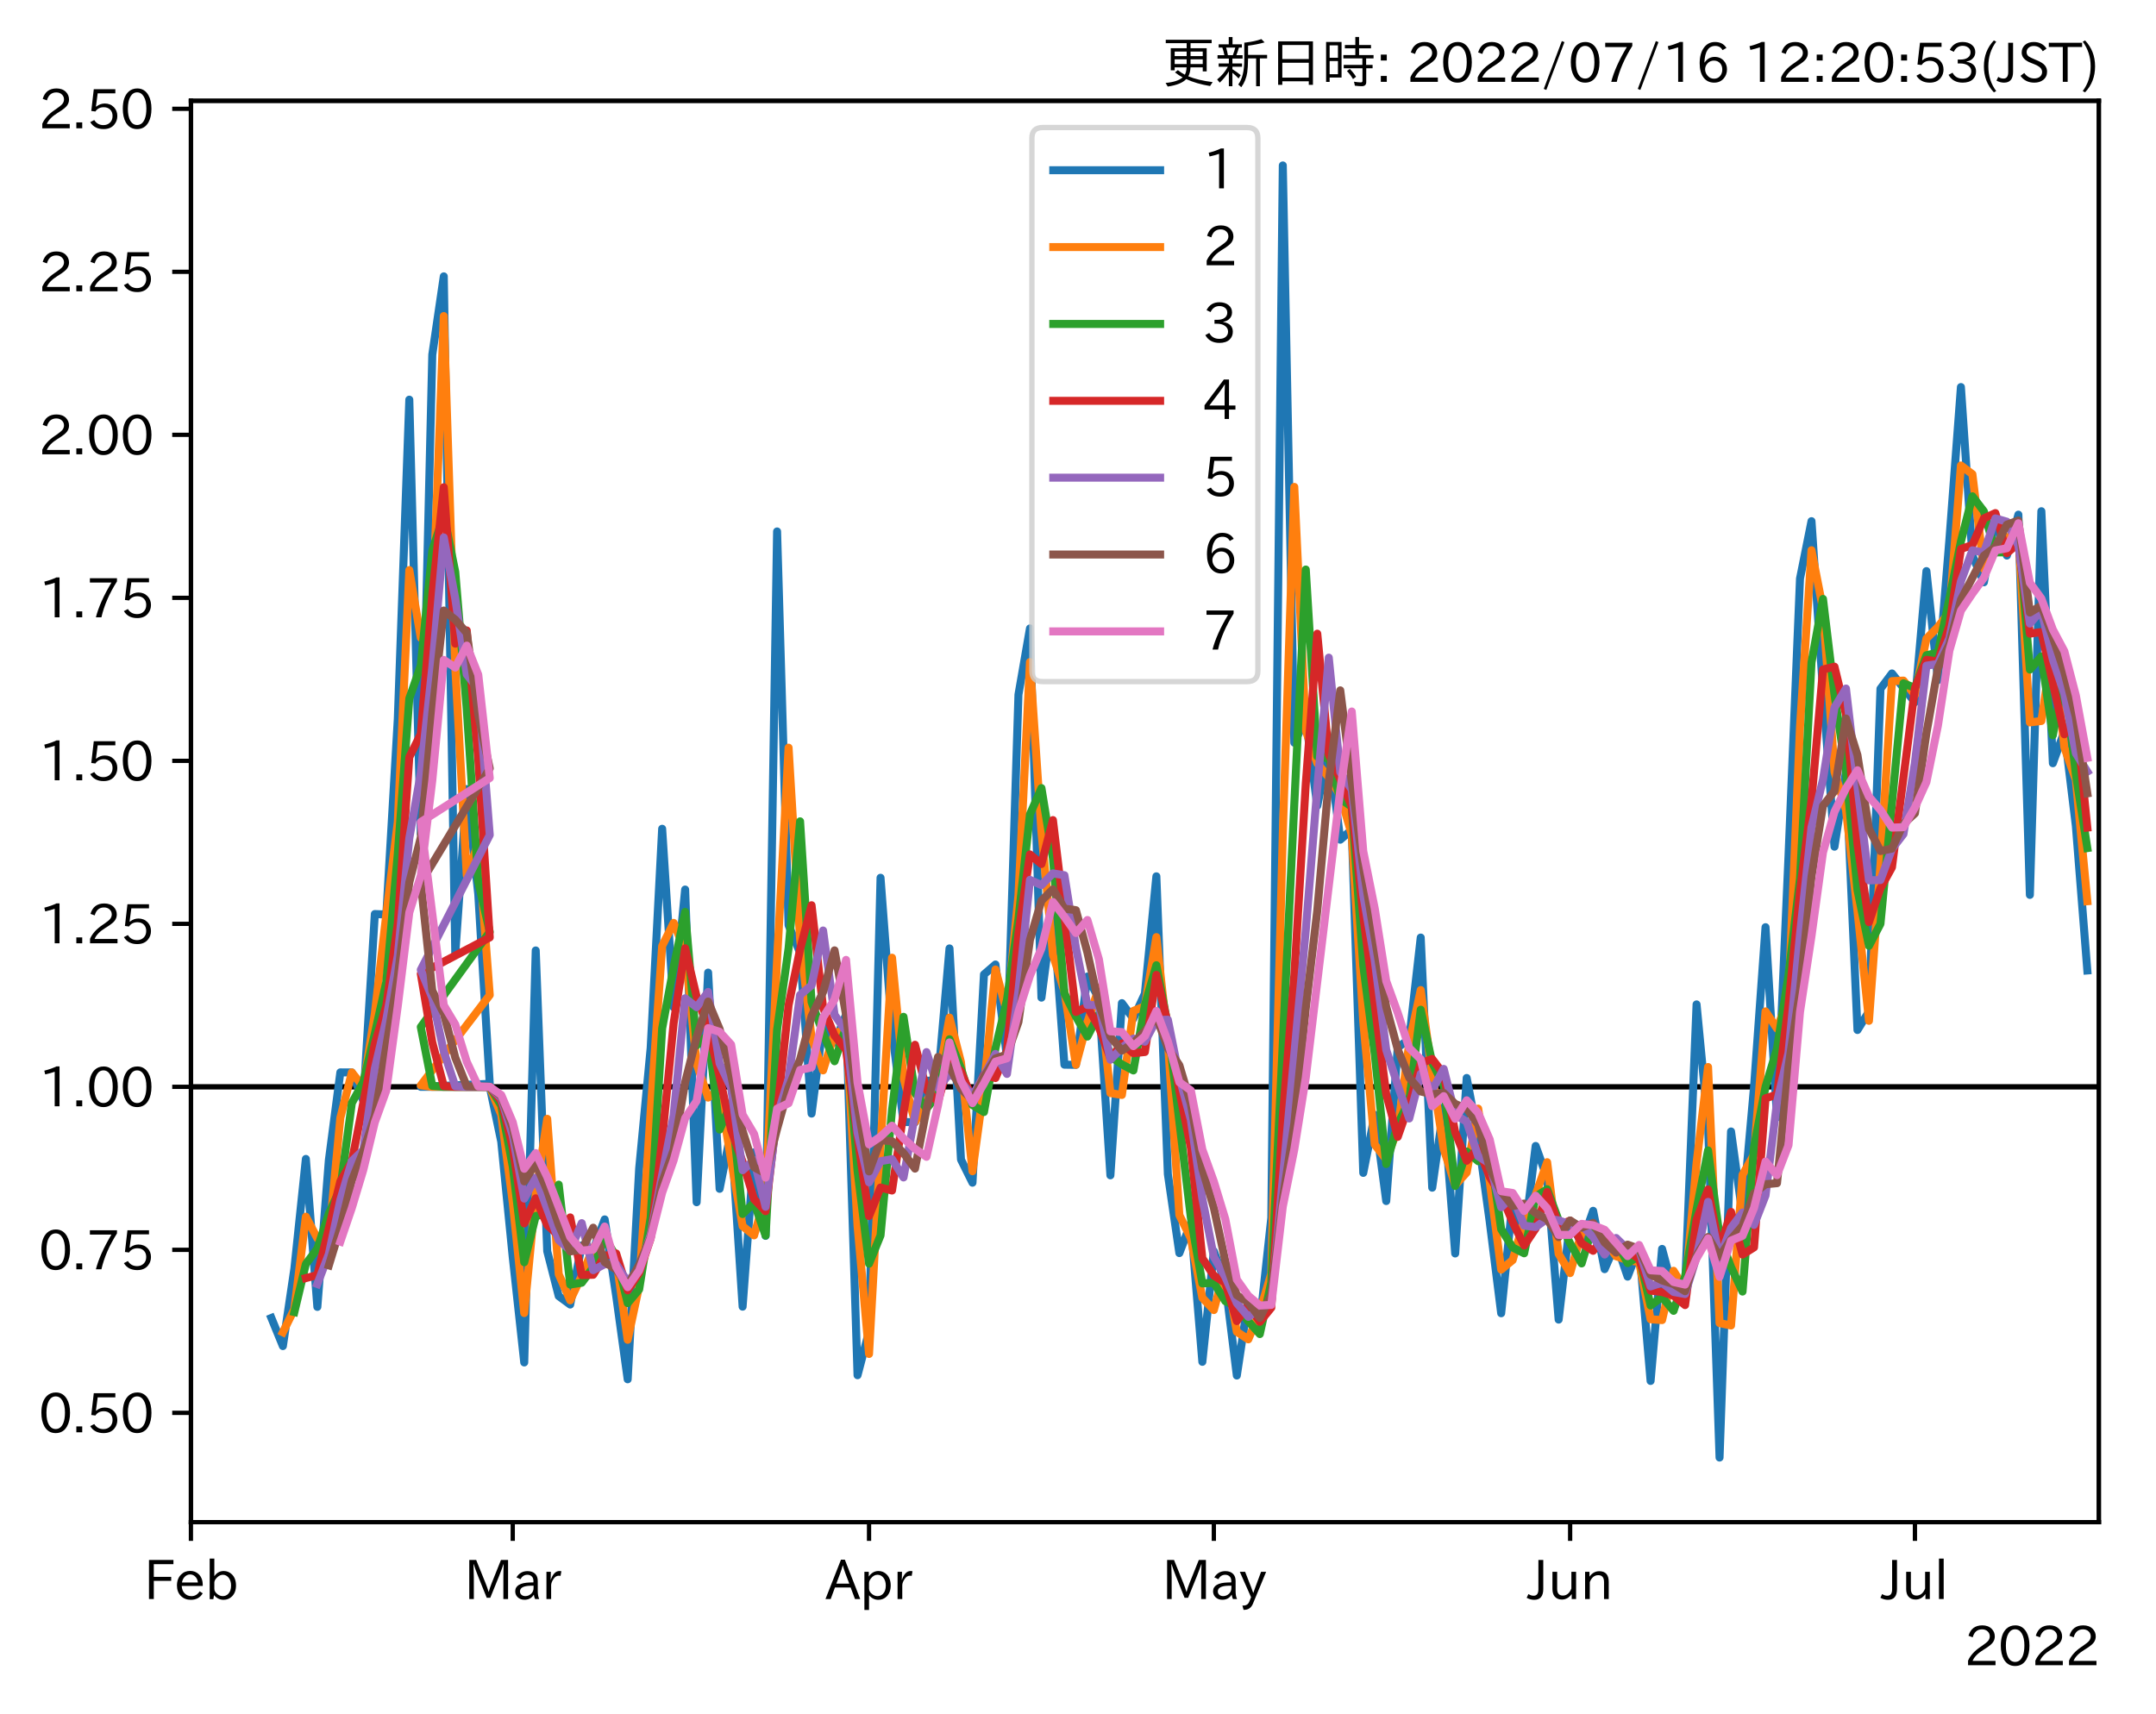 <?xml version="1.0" encoding="utf-8" standalone="no"?>
<!DOCTYPE svg PUBLIC "-//W3C//DTD SVG 1.1//EN"
  "http://www.w3.org/Graphics/SVG/1.1/DTD/svg11.dtd">
<svg xmlns:xlink="http://www.w3.org/1999/xlink" width="403.558pt" height="320.973pt" viewBox="0 0 403.558 320.973" xmlns="http://www.w3.org/2000/svg" version="1.1">
 <defs>
  <style type="text/css">*{stroke-linejoin: round; stroke-linecap: butt}</style>
 </defs>
 <g id="figure_1">
  <g id="patch_1">
   <path d="M 0 320.973 
L 403.558 320.973 
L 403.558 0 
L 0 0 
z
" style="fill: #ffffff"/>
  </g>
  <g id="axes_1">
   <g id="patch_2">
    <path d="M 35.737 284.991 
L 392.858 284.991 
L 392.858 18.879 
L 35.737 18.879 
z
" style="fill: #ffffff"/>
   </g>
   <g id="line2d_1">
    <path d="M 35.737 203.486 
L 392.858 203.486 
" clip-path="url(#pc01703f04e)" style="fill: none; stroke: #000000; stroke-linecap: square"/>
   </g>
   <g id="matplotlib.axis_1">
    <g id="xtick_1">
     <g id="line2d_2">
      <defs>
       <path id="mefacefb90b" d="M 0 0 
L 0 3.5 
" style="stroke: #000000; stroke-width: 0.8"/>
      </defs>
      <g>
       <use xlink:href="#mefacefb90b" x="35.737" y="284.991" style="stroke: #000000; stroke-width: 0.8"/>
      </g>
     </g>
     <g id="text_1">
      <!-- Feb -->
      <g transform="translate(26.914 299.482)scale(0.1 -0.1)">
       <defs>
        <path id="IPAexGothic-46" d="M 3469 4141 
L 1172 4141 
L 1172 2656 
L 3206 2656 
L 3206 2188 
L 1172 2188 
L 1172 63 
L 609 63 
L 609 4634 
L 3469 4634 
L 3469 4141 
z
" transform="scale(0.016)"/>
        <path id="IPAexGothic-65" d="M 863 1594 
Q 891 1041 1209 722 
Q 1534 397 1997 397 
Q 2606 397 2963 966 
L 3322 728 
Q 2869 -31 1931 -31 
Q 1222 -31 766 422 
Q 306 884 306 1641 
Q 306 2444 788 2925 
Q 1216 3353 1856 3353 
Q 2459 3353 2866 2956 
Q 3322 2494 3322 1722 
L 3322 1594 
L 863 1594 
z
M 2756 1997 
Q 2709 2431 2450 2681 
Q 2194 2938 1844 2938 
Q 1438 2938 1150 2591 
Q 953 2356 894 1997 
L 2756 1997 
z
" transform="scale(0.016)"/>
        <path id="IPAexGothic-62" d="M 1125 2731 
Q 1550 3341 2219 3341 
Q 2788 3341 3191 2938 
Q 3659 2469 3659 1644 
Q 3659 838 3191 372 
Q 2788 -31 2206 -31 
Q 1559 -31 1088 516 
L 1009 44 
L 581 44 
L 581 4794 
L 1125 4794 
L 1125 2731 
z
M 1125 1997 
L 1125 1253 
Q 1125 888 1528 600 
Q 1803 403 2119 403 
Q 2488 403 2744 659 
Q 3084 1009 3084 1631 
Q 3084 2194 2803 2553 
Q 2525 2900 2125 2900 
Q 1759 2900 1438 2578 
Q 1125 2266 1125 1997 
z
" transform="scale(0.016)"/>
       </defs>
       <use xlink:href="#IPAexGothic-46"/>
       <use xlink:href="#IPAexGothic-65" x="57.178"/>
       <use xlink:href="#IPAexGothic-62" x="114.062"/>
      </g>
     </g>
    </g>
    <g id="xtick_2">
     <g id="line2d_3">
      <g>
       <use xlink:href="#mefacefb90b" x="95.975" y="284.991" style="stroke: #000000; stroke-width: 0.8"/>
      </g>
     </g>
     <g id="text_2">
      <!-- Mar -->
      <g transform="translate(86.865 299.482)scale(0.1 -0.1)">
       <defs>
        <path id="IPAexGothic-4d" d="M 5147 63 
L 4597 63 
L 4597 2534 
Q 4597 3281 4634 4134 
L 4609 4134 
Q 4356 3409 4066 2675 
L 3066 209 
L 2650 209 
L 1641 2725 
Q 1328 3506 1128 4141 
L 1103 4141 
Q 1141 3131 1141 2553 
L 1141 63 
L 609 63 
L 609 4634 
L 1416 4634 
L 2503 1944 
Q 2697 1472 2869 906 
L 2888 906 
Q 3028 1416 3234 1931 
L 4316 4634 
L 5147 4634 
L 5147 63 
z
" transform="scale(0.016)"/>
        <path id="IPAexGothic-61" d="M 3156 63 
L 2672 63 
Q 2559 303 2531 556 
L 2509 556 
Q 2147 -25 1428 -25 
Q 934 -25 622 288 
Q 347 563 347 959 
Q 347 1947 2050 1997 
L 2478 2009 
L 2478 2175 
Q 2478 2509 2288 2700 
Q 2088 2900 1775 2900 
Q 1238 2900 969 2378 
L 494 2597 
Q 938 3328 1788 3328 
Q 2375 3328 2691 3000 
Q 2984 2706 2984 2169 
L 2984 997 
Q 2984 400 3156 63 
z
M 2491 1625 
L 2141 1619 
Q 903 1591 903 953 
Q 903 728 1050 581 
Q 1231 403 1525 403 
Q 1934 403 2234 703 
Q 2491 969 2491 1344 
L 2491 1625 
z
" transform="scale(0.016)"/>
        <path id="IPAexGothic-72" d="M 2309 3316 
L 2213 2769 
Q 2106 2791 2022 2791 
Q 1653 2791 1413 2444 
Q 1113 2006 1113 1675 
L 1113 63 
L 563 63 
L 563 3250 
L 1081 3250 
L 1056 2303 
L 1069 2303 
Q 1422 3341 2097 3341 
Q 2206 3341 2309 3316 
z
" transform="scale(0.016)"/>
       </defs>
       <use xlink:href="#IPAexGothic-4d"/>
       <use xlink:href="#IPAexGothic-61" x="90.186"/>
       <use xlink:href="#IPAexGothic-72" x="145.166"/>
      </g>
     </g>
    </g>
    <g id="xtick_3">
     <g id="line2d_4">
      <g>
       <use xlink:href="#mefacefb90b" x="162.666" y="284.991" style="stroke: #000000; stroke-width: 0.8"/>
      </g>
     </g>
     <g id="text_3">
      <!-- Apr -->
      <g transform="translate(154.524 299.482)scale(0.1 -0.1)">
       <defs>
        <path id="IPAexGothic-41" d="M 4056 63 
L 3444 63 
L 2938 1409 
L 1100 1409 
L 603 63 
L -6 63 
L 1806 4666 
L 2259 4666 
L 4056 63 
z
M 2778 1863 
L 2316 3078 
Q 2125 3588 2028 4000 
L 2009 4000 
Q 1897 3563 1716 3078 
L 1263 1863 
L 2778 1863 
z
" transform="scale(0.016)"/>
        <path id="IPAexGothic-70" d="M 1075 2688 
Q 1525 3341 2206 3341 
Q 2769 3341 3172 2938 
Q 3641 2469 3641 1644 
Q 3641 841 3178 372 
Q 2775 -31 2200 -31 
Q 1569 -31 1106 497 
L 1106 -1216 
L 563 -1216 
L 563 3250 
L 1075 3250 
L 1075 2688 
z
M 1106 1950 
L 1106 1291 
Q 1106 897 1516 600 
Q 1791 403 2106 403 
Q 2469 403 2725 659 
Q 3066 997 3066 1631 
Q 3066 2200 2784 2559 
Q 2503 2900 2100 2900 
Q 1656 2900 1338 2484 
Q 1106 2184 1106 1950 
z
" transform="scale(0.016)"/>
       </defs>
       <use xlink:href="#IPAexGothic-41"/>
       <use xlink:href="#IPAexGothic-70" x="63.721"/>
       <use xlink:href="#IPAexGothic-72" x="125.83"/>
      </g>
     </g>
    </g>
    <g id="xtick_4">
     <g id="line2d_5">
      <g>
       <use xlink:href="#mefacefb90b" x="227.205" y="284.991" style="stroke: #000000; stroke-width: 0.8"/>
      </g>
     </g>
     <g id="text_4">
      <!-- May -->
      <g transform="translate(217.486 299.482)scale(0.1 -0.1)">
       <defs>
        <path id="IPAexGothic-79" d="M 3122 3250 
L 1575 -488 
Q 1278 -1203 550 -1203 
L 478 -1203 
L 344 -703 
L 447 -703 
Q 969 -703 1150 -238 
L 1356 275 
L 38 3250 
L 659 3250 
L 1363 1459 
Q 1528 1025 1606 781 
L 1625 781 
Q 1750 1169 1863 1459 
L 2528 3250 
L 3122 3250 
z
" transform="scale(0.016)"/>
       </defs>
       <use xlink:href="#IPAexGothic-4d"/>
       <use xlink:href="#IPAexGothic-61" x="90.186"/>
       <use xlink:href="#IPAexGothic-79" x="145.166"/>
      </g>
     </g>
    </g>
    <g id="xtick_5">
     <g id="line2d_6">
      <g>
       <use xlink:href="#mefacefb90b" x="293.897" y="284.991" style="stroke: #000000; stroke-width: 0.8"/>
      </g>
     </g>
     <g id="text_5">
      <!-- Jun -->
      <g transform="translate(285.957 299.482)scale(0.1 -0.1)">
       <defs>
        <path id="IPAexGothic-4a" d="M 1819 4634 
L 1819 1234 
Q 1819 -31 763 -31 
Q 303 -31 -125 209 
L 84 644 
Q 378 447 694 447 
Q 1250 447 1250 1203 
L 1250 4634 
L 1819 4634 
z
" transform="scale(0.016)"/>
        <path id="IPAexGothic-75" d="M 3284 63 
L 2772 63 
L 2772 644 
Q 2300 0 1625 0 
Q 1072 0 763 375 
Q 519 678 519 1241 
L 519 3250 
L 1069 3250 
L 1069 1259 
Q 1069 466 1734 466 
Q 2406 466 2734 1291 
L 2734 3250 
L 3284 3250 
L 3284 63 
z
" transform="scale(0.016)"/>
        <path id="IPAexGothic-6e" d="M 3328 63 
L 2778 63 
L 2778 2041 
Q 2778 2853 2106 2853 
Q 1428 2853 1113 2041 
L 1113 63 
L 563 63 
L 563 3250 
L 1075 3250 
L 1075 2675 
Q 1525 3316 2222 3316 
Q 3328 3316 3328 2072 
L 3328 63 
z
" transform="scale(0.016)"/>
       </defs>
       <use xlink:href="#IPAexGothic-4a"/>
       <use xlink:href="#IPAexGothic-75" x="37.988"/>
       <use xlink:href="#IPAexGothic-6e" x="98.389"/>
      </g>
     </g>
    </g>
    <g id="xtick_6">
     <g id="line2d_7">
      <g>
       <use xlink:href="#mefacefb90b" x="358.436" y="284.991" style="stroke: #000000; stroke-width: 0.8"/>
      </g>
     </g>
     <g id="text_6">
      <!-- Jul -->
      <g transform="translate(352.167 299.482)scale(0.1 -0.1)">
       <defs>
        <path id="IPAexGothic-6c" d="M 1131 63 
L 581 63 
L 581 4794 
L 1131 4794 
L 1131 63 
z
" transform="scale(0.016)"/>
       </defs>
       <use xlink:href="#IPAexGothic-4a"/>
       <use xlink:href="#IPAexGothic-75" x="37.988"/>
       <use xlink:href="#IPAexGothic-6c" x="98.389"/>
      </g>
     </g>
    </g>
    <g id="text_7">
     <!-- 2022 -->
     <g transform="translate(367.664 311.873)scale(0.1 -0.1)">
      <defs>
       <path id="IPAexGothic-32" d="M 3659 63 
L 447 63 
L 447 594 
Q 825 1475 1894 2203 
L 2072 2322 
Q 2619 2697 2791 2906 
Q 2988 3153 2988 3444 
Q 2988 3772 2756 4003 
Q 2500 4259 2084 4259 
Q 1250 4259 991 3328 
L 497 3506 
Q 853 4725 2116 4725 
Q 2806 4725 3216 4316 
Q 3575 3947 3575 3425 
Q 3575 3038 3344 2722 
Q 3131 2416 2366 1938 
L 2231 1856 
Q 1256 1253 978 569 
L 3659 569 
L 3659 63 
z
" transform="scale(0.016)"/>
       <path id="IPAexGothic-30" d="M 2038 4725 
Q 2881 4725 3334 3944 
Q 3694 3325 3694 2344 
Q 3694 1372 3334 741 
Q 2888 -31 2016 -31 
Q 1147 -31 700 741 
Q 341 1372 341 2350 
Q 341 3713 1000 4334 
Q 1419 4725 2038 4725 
z
M 2016 4266 
Q 1516 4266 1228 3759 
Q 934 3247 934 2344 
Q 934 1456 1222 947 
Q 1513 447 2016 447 
Q 2619 447 2909 1153 
Q 3100 1622 3100 2375 
Q 3100 3256 2806 3759 
Q 2509 4266 2016 4266 
z
" transform="scale(0.016)"/>
      </defs>
      <use xlink:href="#IPAexGothic-32"/>
      <use xlink:href="#IPAexGothic-30" x="62.988"/>
      <use xlink:href="#IPAexGothic-32" x="125.977"/>
      <use xlink:href="#IPAexGothic-32" x="188.965"/>
     </g>
    </g>
   </g>
   <g id="matplotlib.axis_2">
    <g id="ytick_1">
     <g id="line2d_8">
      <defs>
       <path id="m76933a6c1f" d="M 0 0 
L -3.5 0 
" style="stroke: #000000; stroke-width: 0.8"/>
      </defs>
      <g>
       <use xlink:href="#m76933a6c1f" x="35.737" y="264.523" style="stroke: #000000; stroke-width: 0.8"/>
      </g>
     </g>
     <g id="text_8">
      <!-- 0.50 -->
      <g transform="translate(7.2 268.268)scale(0.1 -0.1)">
       <defs>
        <path id="IPAexGothic-2e" d="M 1184 63 
L 494 63 
L 494 753 
L 1184 753 
L 1184 63 
z
" transform="scale(0.016)"/>
        <path id="IPAexGothic-35" d="M 1178 2603 
Q 1634 2963 2172 2963 
Q 2816 2963 3241 2528 
Q 3638 2113 3638 1497 
Q 3638 938 3297 513 
Q 2869 -31 2031 -31 
Q 959 -31 469 784 
L 938 1028 
Q 1309 434 2013 434 
Q 2466 434 2769 716 
Q 3081 1013 3081 1503 
Q 3081 1966 2806 2241 
Q 2519 2528 2056 2528 
Q 1406 2528 1072 2028 
L 591 2091 
L 884 4634 
L 3406 4634 
L 3406 4153 
L 1341 4153 
L 1134 2603 
L 1178 2603 
z
" transform="scale(0.016)"/>
       </defs>
       <use xlink:href="#IPAexGothic-30"/>
       <use xlink:href="#IPAexGothic-2e" x="62.988"/>
       <use xlink:href="#IPAexGothic-35" x="89.404"/>
       <use xlink:href="#IPAexGothic-30" x="152.393"/>
      </g>
     </g>
    </g>
    <g id="ytick_2">
     <g id="line2d_9">
      <g>
       <use xlink:href="#m76933a6c1f" x="35.737" y="234.004" style="stroke: #000000; stroke-width: 0.8"/>
      </g>
     </g>
     <g id="text_9">
      <!-- 0.75 -->
      <g transform="translate(7.2 237.75)scale(0.1 -0.1)">
       <defs>
        <path id="IPAexGothic-37" d="M 3597 4263 
Q 2238 2106 1778 63 
L 1131 63 
Q 1581 1834 2950 4128 
L 428 4128 
L 428 4634 
L 3597 4634 
L 3597 4263 
z
" transform="scale(0.016)"/>
       </defs>
       <use xlink:href="#IPAexGothic-30"/>
       <use xlink:href="#IPAexGothic-2e" x="62.988"/>
       <use xlink:href="#IPAexGothic-37" x="89.404"/>
       <use xlink:href="#IPAexGothic-35" x="152.393"/>
      </g>
     </g>
    </g>
    <g id="ytick_3">
     <g id="line2d_10">
      <g>
       <use xlink:href="#m76933a6c1f" x="35.737" y="203.486" style="stroke: #000000; stroke-width: 0.8"/>
      </g>
     </g>
     <g id="text_10">
      <!-- 1.00 -->
      <g transform="translate(7.2 207.231)scale(0.1 -0.1)">
       <defs>
        <path id="IPAexGothic-31" d="M 2463 63 
L 1900 63 
L 1900 4103 
Q 1372 3922 788 3797 
L 684 4231 
Q 1519 4441 2106 4731 
L 2463 4731 
L 2463 63 
z
" transform="scale(0.016)"/>
       </defs>
       <use xlink:href="#IPAexGothic-31"/>
       <use xlink:href="#IPAexGothic-2e" x="62.988"/>
       <use xlink:href="#IPAexGothic-30" x="89.404"/>
       <use xlink:href="#IPAexGothic-30" x="152.393"/>
      </g>
     </g>
    </g>
    <g id="ytick_4">
     <g id="line2d_11">
      <g>
       <use xlink:href="#m76933a6c1f" x="35.737" y="172.967" style="stroke: #000000; stroke-width: 0.8"/>
      </g>
     </g>
     <g id="text_11">
      <!-- 1.25 -->
      <g transform="translate(7.2 176.712)scale(0.1 -0.1)">
       <use xlink:href="#IPAexGothic-31"/>
       <use xlink:href="#IPAexGothic-2e" x="62.988"/>
       <use xlink:href="#IPAexGothic-32" x="89.404"/>
       <use xlink:href="#IPAexGothic-35" x="152.393"/>
      </g>
     </g>
    </g>
    <g id="ytick_5">
     <g id="line2d_12">
      <g>
       <use xlink:href="#m76933a6c1f" x="35.737" y="142.448" style="stroke: #000000; stroke-width: 0.8"/>
      </g>
     </g>
     <g id="text_12">
      <!-- 1.50 -->
      <g transform="translate(7.2 146.193)scale(0.1 -0.1)">
       <use xlink:href="#IPAexGothic-31"/>
       <use xlink:href="#IPAexGothic-2e" x="62.988"/>
       <use xlink:href="#IPAexGothic-35" x="89.404"/>
       <use xlink:href="#IPAexGothic-30" x="152.393"/>
      </g>
     </g>
    </g>
    <g id="ytick_6">
     <g id="line2d_13">
      <g>
       <use xlink:href="#m76933a6c1f" x="35.737" y="111.929" style="stroke: #000000; stroke-width: 0.8"/>
      </g>
     </g>
     <g id="text_13">
      <!-- 1.75 -->
      <g transform="translate(7.2 115.675)scale(0.1 -0.1)">
       <use xlink:href="#IPAexGothic-31"/>
       <use xlink:href="#IPAexGothic-2e" x="62.988"/>
       <use xlink:href="#IPAexGothic-37" x="89.404"/>
       <use xlink:href="#IPAexGothic-35" x="152.393"/>
      </g>
     </g>
    </g>
    <g id="ytick_7">
     <g id="line2d_14">
      <g>
       <use xlink:href="#m76933a6c1f" x="35.737" y="81.411" style="stroke: #000000; stroke-width: 0.8"/>
      </g>
     </g>
     <g id="text_14">
      <!-- 2.00 -->
      <g transform="translate(7.2 85.156)scale(0.1 -0.1)">
       <use xlink:href="#IPAexGothic-32"/>
       <use xlink:href="#IPAexGothic-2e" x="62.988"/>
       <use xlink:href="#IPAexGothic-30" x="89.404"/>
       <use xlink:href="#IPAexGothic-30" x="152.393"/>
      </g>
     </g>
    </g>
    <g id="ytick_8">
     <g id="line2d_15">
      <g>
       <use xlink:href="#m76933a6c1f" x="35.737" y="50.892" style="stroke: #000000; stroke-width: 0.8"/>
      </g>
     </g>
     <g id="text_15">
      <!-- 2.25 -->
      <g transform="translate(7.2 54.637)scale(0.1 -0.1)">
       <use xlink:href="#IPAexGothic-32"/>
       <use xlink:href="#IPAexGothic-2e" x="62.988"/>
       <use xlink:href="#IPAexGothic-32" x="89.404"/>
       <use xlink:href="#IPAexGothic-35" x="152.393"/>
      </g>
     </g>
    </g>
    <g id="ytick_9">
     <g id="line2d_16">
      <g>
       <use xlink:href="#m76933a6c1f" x="35.737" y="20.373" style="stroke: #000000; stroke-width: 0.8"/>
      </g>
     </g>
     <g id="text_16">
      <!-- 2.50 -->
      <g transform="translate(7.2 24.119)scale(0.1 -0.1)">
       <use xlink:href="#IPAexGothic-32"/>
       <use xlink:href="#IPAexGothic-2e" x="62.988"/>
       <use xlink:href="#IPAexGothic-35" x="89.404"/>
       <use xlink:href="#IPAexGothic-30" x="152.393"/>
      </g>
     </g>
    </g>
   </g>
   <g id="line2d_17">
    <path d="M 50.797 246.765 
L 52.948 252.025 
L 55.099 237.527 
L 57.251 216.985 
L 59.402 244.687 
L 61.553 217.229 
L 63.705 200.779 
L 65.856 200.791 
L 68.007 206.122 
L 70.159 171.134 
L 72.31 171.224 
L 74.461 134.589 
L 76.613 74.828 
L 78.764 156.078 
L 80.915 66.407 
L 83.067 51.743 
L 85.218 178.575 
L 87.369 147.744 
L 89.521 167.415 
L 91.672 202.925 
L 78.764 203.486 
L 80.915 203.486 
L 91.672 203.486 
L 93.823 213.751 
L 95.975 235.381 
L 98.126 255.089 
L 100.277 177.952 
L 102.429 234.261 
L 104.58 242.666 
L 106.731 244.246 
L 108.883 233.187 
L 111.034 234.02 
L 113.185 228.307 
L 115.337 242.633 
L 117.488 258.242 
L 119.639 218.779 
L 121.791 196.221 
L 123.942 155.17 
L 126.093 188.587 
L 128.244 166.549 
L 130.396 225.09 
L 132.547 182.098 
L 134.698 222.579 
L 136.85 211.703 
L 139.001 244.642 
L 141.152 215.75 
L 143.304 231.391 
L 145.455 99.501 
L 147.606 173.222 
L 149.758 178.369 
L 151.909 208.496 
L 154.06 191.756 
L 156.212 195.198 
L 158.363 189.98 
L 160.514 257.479 
L 162.666 249.284 
L 164.817 164.344 
L 166.968 192.887 
L 169.12 210.059 
L 171.271 210.13 
L 173.422 202.336 
L 175.574 202.338 
L 177.725 177.571 
L 179.876 217.105 
L 182.028 221.435 
L 184.179 182.442 
L 186.33 180.58 
L 188.482 197.958 
L 190.633 130.058 
L 192.784 117.661 
L 194.936 186.786 
L 197.087 170.332 
L 199.238 199.339 
L 201.39 199.367 
L 203.541 182.839 
L 205.692 187.011 
L 207.844 220.053 
L 209.995 187.812 
L 212.146 190.713 
L 214.298 186.028 
L 216.449 164.073 
L 218.6 219.833 
L 220.751 234.615 
L 222.903 228.991 
L 225.054 254.97 
L 227.205 234.26 
L 229.357 240.185 
L 231.508 257.538 
L 233.659 243.306 
L 235.811 247.766 
L 237.962 228.009 
L 240.113 30.975 
L 242.265 139.055 
L 244.416 134.576 
L 246.567 150.865 
L 248.719 140.118 
L 250.87 157.213 
L 253.021 155.348 
L 255.173 219.598 
L 257.324 208.727 
L 259.475 224.869 
L 261.627 196.124 
L 263.778 194.549 
L 265.929 175.538 
L 268.081 222.367 
L 270.232 207.3 
L 272.383 234.687 
L 274.535 201.827 
L 276.686 213.043 
L 278.837 228.693 
L 280.989 245.878 
L 283.14 224.721 
L 285.291 232.066 
L 287.443 214.557 
L 289.594 220.551 
L 291.745 247.066 
L 293.897 228.684 
L 296.048 232.827 
L 298.199 226.698 
L 300.351 237.621 
L 302.502 232.715 
L 304.653 239.022 
L 306.804 233.461 
L 308.956 258.551 
L 311.107 233.831 
L 313.258 241.844 
L 315.41 241.042 
L 317.561 188.052 
L 319.712 210.499 
L 321.864 272.895 
L 324.015 211.844 
L 326.166 227.496 
L 328.318 203.486 
L 330.469 173.596 
L 332.62 209.189 
L 334.772 160.261 
L 336.923 108.329 
L 339.074 97.579 
L 341.226 129.275 
L 343.377 158.523 
L 345.528 144.469 
L 347.68 192.846 
L 349.831 189.387 
L 351.982 128.958 
L 354.134 126.087 
L 358.436 131.477 
L 360.588 106.927 
L 362.739 127.338 
L 364.89 100.986 
L 367.042 72.469 
L 369.193 104.04 
L 371.344 109.019 
L 373.496 97.066 
L 375.647 104.016 
L 377.798 96.358 
L 379.95 167.55 
L 382.101 95.715 
L 384.252 142.895 
L 386.404 136.948 
L 388.555 154.612 
L 390.706 181.699 
L 390.706 181.699 
" clip-path="url(#pc01703f04e)" style="fill: none; stroke: #1f77b4; stroke-width: 1.5; stroke-linecap: square"/>
   </g>
   <g id="line2d_18">
    <path d="M 52.948 249.441 
L 55.099 245.102 
L 57.251 227.794 
L 59.402 231.855 
L 61.553 231.96 
L 63.705 209.295 
L 65.856 200.785 
L 68.007 203.486 
L 70.159 189.75 
L 72.31 171.179 
L 74.461 153.881 
L 76.613 106.739 
L 78.764 119.418 
L 80.915 115.985 
L 83.067 59.176 
L 85.218 124.943 
L 87.369 163.893 
L 89.521 157.868 
L 91.672 186.297 
L 78.764 203.205 
L 80.915 203.486 
L 91.672 203.486 
L 93.823 208.731 
L 95.975 225.147 
L 98.126 245.842 
L 100.277 223.569 
L 102.429 209.472 
L 104.58 238.565 
L 106.731 243.46 
L 108.883 238.893 
L 111.034 233.604 
L 113.185 231.206 
L 115.337 235.755 
L 117.488 250.844 
L 119.639 240.776 
L 121.791 208.04 
L 123.942 177.108 
L 126.093 172.79 
L 128.244 177.979 
L 130.396 199.165 
L 132.547 205.503 
L 134.698 204.012 
L 136.85 217.277 
L 139.001 229.575 
L 141.152 231.296 
L 143.304 223.871 
L 145.455 179.657 
L 147.606 139.987 
L 149.758 175.818 
L 151.909 194.294 
L 154.06 200.406 
L 156.212 193.488 
L 158.363 192.615 
L 160.514 229.485 
L 162.666 253.498 
L 164.817 214.668 
L 166.968 179.31 
L 169.12 201.77 
L 171.271 210.095 
L 175.574 202.337 
L 177.725 190.521 
L 179.876 198.871 
L 182.028 219.292 
L 184.179 203.486 
L 186.33 181.514 
L 188.482 189.546 
L 190.633 167.615 
L 192.784 123.955 
L 194.936 155.705 
L 197.087 178.789 
L 199.238 185.585 
L 201.39 199.353 
L 203.541 191.357 
L 205.692 184.94 
L 207.844 204.656 
L 209.995 205.006 
L 212.146 189.27 
L 214.298 188.391 
L 216.449 175.451 
L 218.6 194.894 
L 220.751 227.502 
L 222.903 231.845 
L 225.054 242.996 
L 227.205 245.28 
L 229.357 237.272 
L 231.508 249.354 
L 233.659 250.76 
L 235.811 245.567 
L 237.962 238.446 
L 240.113 156.04 
L 242.265 91.164 
L 244.416 136.829 
L 246.567 142.902 
L 248.719 145.572 
L 250.87 148.872 
L 253.021 156.283 
L 255.173 191.262 
L 257.324 214.295 
L 259.475 217.098 
L 261.627 211.398 
L 263.778 195.339 
L 265.929 185.365 
L 268.081 201.136 
L 270.232 215.09 
L 272.383 221.894 
L 274.535 219.522 
L 276.686 207.568 
L 278.837 221.161 
L 280.989 237.705 
L 283.14 235.922 
L 285.291 228.463 
L 287.443 223.687 
L 289.594 217.596 
L 291.745 234.771 
L 293.897 238.358 
L 296.048 230.778 
L 298.199 229.812 
L 300.351 232.319 
L 302.502 235.201 
L 304.653 235.924 
L 306.804 236.285 
L 308.956 247.001 
L 311.107 247.159 
L 313.258 237.929 
L 315.41 241.444 
L 317.561 217.755 
L 319.712 199.775 
L 321.864 247.716 
L 324.015 248.172 
L 326.166 219.96 
L 328.318 216.148 
L 330.469 189.358 
L 332.62 192.578 
L 334.772 186.866 
L 336.923 136.066 
L 339.074 103.019 
L 341.226 114.02 
L 343.377 144.489 
L 345.528 151.638 
L 347.68 170.533 
L 349.831 191.127 
L 351.982 161.939 
L 354.134 127.527 
L 356.285 127.427 
L 358.436 130.123 
L 360.588 119.568 
L 362.739 117.383 
L 364.89 114.573 
L 367.042 87.153 
L 369.193 88.78 
L 371.344 106.544 
L 373.496 103.123 
L 375.647 100.568 
L 377.798 100.22 
L 379.95 135.255 
L 382.101 134.988 
L 384.252 120.659 
L 386.404 139.946 
L 388.555 145.997 
L 390.706 168.739 
L 390.706 168.739 
" clip-path="url(#pc01703f04e)" style="fill: none; stroke: #ff7f0e; stroke-width: 1.5; stroke-linecap: square"/>
   </g>
   <g id="line2d_19">
    <path d="M 55.099 245.66 
L 57.251 236.649 
L 59.402 233.785 
L 61.553 227.213 
L 63.705 222.545 
L 65.856 206.526 
L 68.007 202.59 
L 70.159 193.535 
L 72.31 183.836 
L 74.461 159.836 
L 76.613 130.778 
L 78.764 124.604 
L 80.915 103.077 
L 83.067 96.449 
L 85.218 107.071 
L 87.369 132.851 
L 89.521 165.075 
L 91.672 174.477 
L 78.764 192.28 
L 80.915 203.299 
L 83.067 203.486 
L 91.672 203.486 
L 93.823 207.008 
L 95.975 218.391 
L 98.126 236.326 
L 100.277 227.669 
L 102.429 227.266 
L 104.58 221.799 
L 106.731 240.501 
L 108.883 240.169 
L 111.034 237.298 
L 113.185 231.871 
L 115.337 235.18 
L 117.488 243.981 
L 119.639 241.4 
L 121.791 227.96 
L 123.942 192.549 
L 126.093 181.037 
L 128.244 170.737 
L 130.396 195.733 
L 132.547 193.714 
L 134.698 211.489 
L 136.85 206.632 
L 139.001 227.297 
L 141.152 225.172 
L 143.304 231.328 
L 145.455 192.844 
L 147.606 177.543 
L 149.758 153.781 
L 151.909 187.616 
L 154.06 193.453 
L 156.212 198.693 
L 158.363 192.329 
L 160.514 219.197 
L 162.666 236.598 
L 164.817 231.311 
L 166.968 207.837 
L 169.12 190.376 
L 171.271 204.622 
L 173.422 207.564 
L 175.574 204.992 
L 177.725 194.58 
L 179.876 200.037 
L 182.028 206.889 
L 184.179 208.205 
L 186.33 196.284 
L 188.482 187.218 
L 190.633 172.061 
L 192.784 152.464 
L 194.936 147.553 
L 197.087 160.727 
L 199.238 185.987 
L 201.39 190.339 
L 203.541 194.072 
L 205.692 189.924 
L 207.844 197.782 
L 209.995 199.284 
L 212.146 200.418 
L 214.298 188.198 
L 216.449 180.721 
L 218.6 192.003 
L 222.903 228.001 
L 225.054 240.292 
L 227.205 240.181 
L 229.357 243.616 
L 231.508 244.622 
L 233.659 247.389 
L 235.811 249.775 
L 237.962 240.097 
L 242.265 150.557 
L 244.416 106.633 
L 246.567 141.629 
L 248.719 141.979 
L 250.87 149.539 
L 253.021 151.058 
L 255.173 180.755 
L 257.324 197.356 
L 259.475 217.938 
L 261.627 210.514 
L 263.778 206.037 
L 265.929 189.047 
L 268.081 198.978 
L 270.232 203.226 
L 272.383 222.052 
L 274.535 215.595 
L 276.686 217.405 
L 278.837 215.078 
L 280.989 230.152 
L 283.14 233.574 
L 285.291 234.654 
L 287.443 224.033 
L 289.594 222.652 
L 291.745 228.479 
L 293.897 232.786 
L 296.048 236.552 
L 298.199 229.437 
L 300.351 232.489 
L 302.502 232.451 
L 304.653 236.493 
L 306.804 235.11 
L 308.956 244.427 
L 311.107 242.836 
L 313.258 245.426 
L 315.41 238.979 
L 317.561 226.47 
L 319.712 215.389 
L 321.864 231.46 
L 324.015 237.234 
L 326.166 241.817 
L 328.318 214.731 
L 330.469 203.486 
L 332.62 196.318 
L 334.772 182.577 
L 336.923 164.491 
L 339.074 124.019 
L 341.226 112.14 
L 343.377 130.036 
L 345.528 144.482 
L 347.68 166.629 
L 349.831 177.091 
L 351.982 172.968 
L 356.285 127.939 
L 358.436 128.786 
L 360.588 122.678 
L 362.739 122.191 
L 364.89 112.055 
L 367.042 101.38 
L 369.193 92.921 
L 371.344 95.728 
L 373.496 103.429 
L 375.647 103.421 
L 377.798 99.173 
L 379.95 125.365 
L 382.101 122.895 
L 384.252 137.661 
L 386.404 126.239 
L 388.555 144.969 
L 390.706 158.787 
L 390.706 158.787 
" clip-path="url(#pc01703f04e)" style="fill: none; stroke: #2ca02c; stroke-width: 1.5; stroke-linecap: square"/>
   </g>
   <g id="line2d_20">
    <path d="M 57.251 239.294 
L 59.402 238.73 
L 63.705 221.182 
L 65.856 217.491 
L 70.159 195.384 
L 72.31 188.279 
L 74.461 172.865 
L 76.613 141.762 
L 78.764 137.437 
L 80.915 111.412 
L 83.067 91.225 
L 85.218 120.513 
L 87.369 118.038 
L 89.521 142.143 
L 91.672 175.512 
L 78.764 182.319 
L 80.915 195.174 
L 83.067 203.345 
L 85.218 203.486 
L 91.672 203.486 
L 93.823 206.137 
L 95.975 214.845 
L 98.126 229.054 
L 100.277 224.361 
L 102.429 229.36 
L 104.58 231.365 
L 106.731 227.934 
L 108.883 238.729 
L 111.034 238.672 
L 113.185 235.131 
L 115.337 234.686 
L 117.488 241.597 
L 119.639 238.302 
L 121.791 231.855 
L 123.942 213.371 
L 126.093 191.569 
L 128.244 177.544 
L 130.396 186.601 
L 132.547 192.451 
L 134.698 201.612 
L 136.85 211.542 
L 139.001 217.547 
L 141.152 224.53 
L 143.304 226.764 
L 145.455 208.285 
L 147.606 188.189 
L 149.758 177.75 
L 151.909 169.485 
L 154.06 188.663 
L 156.212 193.892 
L 158.363 196.569 
L 160.514 212.915 
L 162.666 227.681 
L 164.817 222.342 
L 166.968 222.9 
L 169.12 208.397 
L 171.271 195.611 
L 173.422 204.055 
L 175.574 206.279 
L 177.725 198.654 
L 179.876 200.616 
L 182.028 205.767 
L 184.179 201.199 
L 186.33 201.837 
L 188.482 196.704 
L 190.633 174.725 
L 192.784 159.967 
L 194.936 161.768 
L 197.087 153.544 
L 201.39 189.459 
L 203.541 188.501 
L 205.692 192.342 
L 207.844 198.18 
L 209.995 195.359 
L 212.146 197.193 
L 214.298 196.966 
L 216.449 182.528 
L 218.6 191.682 
L 220.751 204.237 
L 222.903 214.901 
L 225.054 235.582 
L 227.205 238.822 
L 229.357 240.182 
L 231.508 247.343 
L 233.659 244.295 
L 235.811 247.483 
L 237.962 244.837 
L 240.113 209.111 
L 242.265 182.664 
L 244.416 146.692 
L 246.567 118.644 
L 248.719 141.252 
L 250.87 145.912 
L 253.021 151.01 
L 255.173 171.518 
L 259.475 204.869 
L 261.627 212.856 
L 263.778 206.715 
L 265.929 199.049 
L 268.081 198.271 
L 270.232 201.112 
L 272.383 211.988 
L 274.535 217.329 
L 276.686 214.963 
L 278.837 220.345 
L 280.989 223.745 
L 283.14 228.822 
L 285.291 233.199 
L 287.443 230 
L 289.594 223.173 
L 291.745 229.389 
L 293.897 228.53 
L 296.048 232.796 
L 298.199 234.185 
L 300.351 231.552 
L 302.502 232.546 
L 306.804 235.745 
L 308.956 241.645 
L 311.107 241.898 
L 313.258 242.589 
L 315.41 244.352 
L 317.561 228.364 
L 319.712 222.698 
L 321.864 233.953 
L 324.015 226.898 
L 326.166 234.894 
L 328.318 233.543 
L 330.469 205.631 
L 332.62 204.937 
L 334.772 188.118 
L 336.923 166.817 
L 339.074 149.875 
L 341.226 125.346 
L 343.377 124.822 
L 345.528 133.749 
L 347.68 158.016 
L 349.831 172.652 
L 351.982 166.294 
L 354.134 162.397 
L 358.436 128.829 
L 360.588 123.535 
L 362.739 123.853 
L 364.89 117.085 
L 367.042 102.78 
L 369.193 102.048 
L 371.344 97.054 
L 373.496 96.063 
L 375.647 103.576 
L 377.798 101.676 
L 379.95 118.637 
L 382.101 118.332 
L 386.404 137.483 
L 388.555 133.746 
L 390.706 154.949 
L 390.706 154.949 
" clip-path="url(#pc01703f04e)" style="fill: none; stroke: #d62728; stroke-width: 1.5; stroke-linecap: square"/>
   </g>
   <g id="line2d_21">
    <path d="M 59.402 240.4 
L 61.553 234.802 
L 63.705 224.678 
L 65.856 217.39 
L 68.007 215.307 
L 70.159 200.08 
L 72.31 190.876 
L 74.461 178.91 
L 76.613 156.943 
L 78.764 144.719 
L 80.915 124.991 
L 83.067 100.622 
L 85.218 112.096 
L 87.369 126.274 
L 89.521 129.014 
L 91.672 156.331 
L 78.764 181.578 
L 80.915 186.827 
L 83.067 196.88 
L 85.218 203.374 
L 87.369 203.486 
L 91.672 203.486 
L 93.823 205.611 
L 95.975 212.661 
L 98.126 224.409 
L 100.277 220.493 
L 104.58 232.182 
L 106.731 234.095 
L 108.883 229.008 
L 111.034 237.807 
L 113.185 236.691 
L 115.337 236.684 
L 117.488 239.979 
L 119.639 237.462 
L 121.791 231.156 
L 126.093 208.802 
L 128.244 186.902 
L 130.396 188.581 
L 132.547 185.712 
L 134.698 199.11 
L 136.85 203.699 
L 139.001 219.1 
L 141.152 217.19 
L 143.304 225.941 
L 145.455 208.977 
L 147.606 201.986 
L 149.758 186.279 
L 151.909 184.486 
L 154.06 174.218 
L 156.212 189.995 
L 158.363 193.119 
L 160.514 212.045 
L 162.666 221.365 
L 164.817 217.408 
L 166.968 217.027 
L 169.12 220.451 
L 173.422 196.984 
L 175.574 203.713 
L 177.725 201.022 
L 179.876 202.58 
L 182.028 205.089 
L 184.179 201.428 
L 186.33 197.325 
L 188.482 201.07 
L 190.633 185.5 
L 192.784 164.728 
L 194.936 165.716 
L 197.087 163.518 
L 199.238 163.87 
L 201.39 177.425 
L 203.541 188.16 
L 205.692 188.205 
L 207.844 198.413 
L 209.995 196.171 
L 212.146 194.443 
L 214.298 195.034 
L 216.449 190.973 
L 218.6 190.917 
L 220.751 201.645 
L 222.903 209.649 
L 225.054 224.417 
L 227.205 235.319 
L 229.357 239.097 
L 231.508 243.976 
L 233.659 246.552 
L 235.811 245.002 
L 237.962 243.927 
L 244.416 174.129 
L 246.567 147.535 
L 248.719 123.129 
L 250.87 144.561 
L 253.021 147.84 
L 255.173 167.593 
L 257.324 179.805 
L 259.475 196.563 
L 261.627 203.169 
L 263.778 209.411 
L 265.929 201.047 
L 268.081 204.1 
L 270.232 200.13 
L 272.383 208.697 
L 274.535 210.025 
L 276.686 216.485 
L 278.837 217.856 
L 280.989 226.034 
L 283.14 223.941 
L 285.291 229.48 
L 287.443 229.74 
L 289.594 228.181 
L 291.745 228.473 
L 293.897 229.248 
L 296.048 229.406 
L 298.199 231.607 
L 300.351 234.882 
L 302.502 231.786 
L 304.653 233.879 
L 306.804 234.004 
L 308.956 240.855 
L 311.107 240.138 
L 313.258 241.888 
L 315.41 242.282 
L 317.561 235.331 
L 319.712 225.028 
L 321.864 235.588 
L 324.015 229.905 
L 326.166 227.018 
L 328.318 229.337 
L 330.469 223.831 
L 332.62 206.351 
L 334.772 197.091 
L 336.923 174.941 
L 339.074 154.898 
L 341.226 145.936 
L 343.377 132.471 
L 345.528 128.915 
L 347.68 147.37 
L 349.831 164.821 
L 351.982 164.769 
L 354.134 158.96 
L 356.285 156.164 
L 358.436 142.785 
L 360.588 124.632 
L 362.739 124.302 
L 364.89 119.474 
L 367.042 108.84 
L 369.193 103.033 
L 371.344 103.46 
L 373.496 97.057 
L 375.647 97.677 
L 377.798 102.151 
L 379.95 116.748 
L 382.101 114.243 
L 384.252 123.495 
L 386.404 129.895 
L 388.555 141.041 
L 390.706 144.471 
L 390.706 144.471 
" clip-path="url(#pc01703f04e)" style="fill: none; stroke: #9467bd; stroke-width: 1.5; stroke-linecap: square"/>
   </g>
   <g id="line2d_22">
    <path d="M 61.553 236.915 
L 63.705 229.856 
L 65.856 221.04 
L 68.007 215.589 
L 70.159 208.938 
L 74.461 182.805 
L 76.613 165.198 
L 78.764 156.799 
L 80.915 133.542 
L 83.067 114.31 
L 85.218 116.021 
L 87.369 118.499 
L 89.521 133.808 
L 91.672 143.874 
L 78.764 165.297 
L 80.915 185.485 
L 83.067 189.754 
L 85.218 198.006 
L 87.369 203.392 
L 91.672 203.486 
L 93.823 205.26 
L 95.975 211.181 
L 98.126 221.189 
L 100.277 217.833 
L 102.429 222.924 
L 104.58 229.336 
L 106.731 234.311 
L 108.883 233.944 
L 111.034 229.862 
L 113.185 236.291 
L 115.337 237.71 
L 117.488 240.705 
L 119.639 236.763 
L 121.791 231.639 
L 123.942 221.392 
L 126.093 215.274 
L 128.244 202.634 
L 130.396 194.15 
L 132.547 187.521 
L 134.698 192.666 
L 136.85 201.302 
L 139.001 211.738 
L 141.152 218.549 
L 143.304 219.697 
L 145.455 211.363 
L 147.606 203.662 
L 149.758 198.331 
L 151.909 190.255 
L 154.06 185.724 
L 156.212 177.935 
L 158.363 189.993 
L 160.514 207.022 
L 162.666 219.323 
L 164.817 213.503 
L 166.968 213.661 
L 169.12 215.896 
L 171.271 218.797 
L 173.422 207.701 
L 175.574 197.893 
L 177.725 199.701 
L 179.876 203.859 
L 182.028 205.944 
L 184.179 201.58 
L 186.33 198.174 
L 188.482 197.43 
L 190.633 191.344 
L 192.784 175.97 
L 194.936 168.634 
L 197.087 166.495 
L 199.238 170.126 
L 201.39 170.414 
L 203.541 178.341 
L 205.692 187.969 
L 207.844 194.113 
L 209.995 196.704 
L 212.146 195.277 
L 214.298 193.076 
L 216.449 190.321 
L 218.6 196.279 
L 220.751 199.44 
L 222.903 206.689 
L 225.054 218.845 
L 227.205 226.128 
L 229.357 236.149 
L 231.508 242.485 
L 233.659 243.864 
L 235.811 246.756 
L 237.962 242.39 
L 240.113 224.459 
L 242.265 210.397 
L 244.416 188.775 
L 246.567 170.479 
L 248.719 146.319 
L 250.87 129.255 
L 253.021 146.405 
L 255.173 162.516 
L 259.475 188.519 
L 261.627 196.49 
L 263.778 201.773 
L 265.929 204.35 
L 268.081 204.884 
L 270.232 204.64 
L 272.383 206.69 
L 274.535 207.579 
L 276.686 210.534 
L 278.837 218.622 
L 280.989 223.132 
L 283.14 225.817 
L 285.291 225.343 
L 287.443 227.14 
L 289.594 228.266 
L 291.745 231.618 
L 293.897 228.508 
L 296.048 229.854 
L 298.199 228.96 
L 300.351 232.638 
L 302.502 234.525 
L 304.653 233.033 
L 306.804 233.809 
L 308.956 238.645 
L 311.107 239.723 
L 313.258 240.424 
L 315.41 241.747 
L 317.561 235.022 
L 319.712 231.6 
L 321.864 235.298 
L 324.015 232.007 
L 326.166 229.507 
L 328.318 223.437 
L 330.469 221.722 
L 332.62 221.526 
L 334.772 199.676 
L 336.923 185.337 
L 339.074 164.167 
L 341.226 150.873 
L 343.377 148.098 
L 345.528 134.524 
L 347.68 141.389 
L 349.831 155.181 
L 351.982 159.334 
L 354.134 158.887 
L 356.285 154.269 
L 358.436 152.279 
L 360.588 137.246 
L 362.739 125.085 
L 364.89 120.591 
L 367.042 112.295 
L 371.344 104.042 
L 373.496 102.407 
L 375.647 98.232 
L 377.798 97.457 
L 379.95 114.682 
L 382.101 113.381 
L 384.252 119.313 
L 386.404 125.802 
L 388.555 134.25 
L 390.706 148.539 
L 390.706 148.539 
" clip-path="url(#pc01703f04e)" style="fill: none; stroke: #8c564b; stroke-width: 1.5; stroke-linecap: square"/>
   </g>
   <g id="line2d_23">
    <path d="M 63.705 232.478 
L 65.856 226.161 
L 68.007 219.029 
L 70.159 210.123 
L 72.31 204.176 
L 74.461 188.323 
L 76.613 170.843 
L 78.764 163.925 
L 80.915 146.135 
L 83.067 123.557 
L 85.218 124.977 
L 87.369 120.878 
L 89.521 126.319 
L 91.672 145.67 
L 78.764 153.907 
L 83.067 188.21 
L 85.218 191.806 
L 87.369 198.803 
L 89.521 203.406 
L 91.672 203.486 
L 93.823 205.008 
L 95.975 210.112 
L 98.126 218.827 
L 100.277 215.891 
L 102.429 220.349 
L 106.731 231.623 
L 108.883 234.151 
L 111.034 233.955 
L 113.185 229.641 
L 115.337 237.225 
L 117.488 240.988 
L 119.639 237.873 
L 121.791 231.862 
L 123.942 223.298 
L 126.093 217.237 
L 128.244 209.356 
L 130.396 206.126 
L 132.547 192.493 
L 134.698 193.18 
L 136.85 195.569 
L 139.001 208.687 
L 141.152 212.32 
L 143.304 220.485 
L 145.455 207.579 
L 147.606 206.563 
L 149.758 200.334 
L 151.909 199.836 
L 154.06 190.47 
L 156.212 187.119 
L 158.363 179.719 
L 160.514 202.697 
L 162.666 214.258 
L 164.817 212.801 
L 166.968 210.766 
L 169.12 213.153 
L 171.271 215.09 
L 173.422 216.588 
L 175.574 206.949 
L 177.725 195.17 
L 179.876 202.349 
L 182.028 206.541 
L 184.179 202.839 
L 186.33 198.777 
L 188.482 198.143 
L 190.633 189.458 
L 192.784 182.686 
L 194.936 177.565 
L 197.087 168.878 
L 199.238 171.665 
L 201.39 174.686 
L 203.541 172.253 
L 205.692 179.612 
L 207.844 193.09 
L 209.995 193.231 
L 212.146 195.865 
L 214.298 193.994 
L 216.449 189.276 
L 218.6 194.994 
L 220.751 202.615 
L 222.903 204.16 
L 225.054 215.218 
L 227.205 221.197 
L 229.357 228.27 
L 231.508 239.574 
L 233.659 242.603 
L 235.811 244.434 
L 237.962 244.316 
L 240.113 225.921 
L 242.265 215.217 
L 244.416 201.767 
L 250.87 147.918 
L 253.021 133.214 
L 255.173 159.354 
L 257.324 170.097 
L 259.475 183.683 
L 261.627 189.632 
L 263.778 196.214 
L 265.929 198.326 
L 268.081 207.105 
L 270.232 205.232 
L 272.383 209.475 
L 274.535 206.007 
L 276.686 208.376 
L 278.837 213.323 
L 280.989 223.023 
L 283.14 223.361 
L 285.291 226.734 
L 287.443 223.869 
L 289.594 226.225 
L 291.745 231.205 
L 293.897 231.204 
L 296.048 229.137 
L 298.199 229.409 
L 300.351 230.247 
L 304.653 235.181 
L 306.804 233.094 
L 308.956 237.837 
L 311.107 237.973 
L 313.258 240.029 
L 315.41 240.513 
L 317.561 235.605 
L 319.712 231.868 
L 321.864 239.058 
L 324.015 232.27 
L 326.166 231.375 
L 328.318 226.161 
L 330.469 217.471 
L 332.62 220.018 
L 334.772 214.411 
L 336.923 189.472 
L 339.074 175.255 
L 341.226 159.591 
L 343.377 151.987 
L 345.528 147.584 
L 347.68 144.211 
L 349.831 149.164 
L 351.982 151.66 
L 354.134 154.947 
L 356.285 154.883 
L 358.436 151.185 
L 360.588 146.428 
L 362.739 135.861 
L 364.89 121.808 
L 367.042 114.322 
L 369.193 111.135 
L 371.344 108.187 
L 373.496 103.059 
L 375.647 102.638 
L 377.798 97.965 
L 379.95 109.113 
L 382.101 112.071 
L 384.252 117.873 
L 386.404 121.93 
L 388.555 130.198 
L 390.706 141.884 
L 390.706 141.884 
" clip-path="url(#pc01703f04e)" style="fill: none; stroke: #e377c2; stroke-width: 1.5; stroke-linecap: square"/>
   </g>
   <g id="patch_3">
    <path d="M 35.737 284.991 
L 35.737 18.879 
" style="fill: none; stroke: #000000; stroke-width: 0.8; stroke-linejoin: miter; stroke-linecap: square"/>
   </g>
   <g id="patch_4">
    <path d="M 392.858 284.991 
L 392.858 18.879 
" style="fill: none; stroke: #000000; stroke-width: 0.8; stroke-linejoin: miter; stroke-linecap: square"/>
   </g>
   <g id="patch_5">
    <path d="M 35.737 284.991 
L 392.858 284.991 
" style="fill: none; stroke: #000000; stroke-width: 0.8; stroke-linejoin: miter; stroke-linecap: square"/>
   </g>
   <g id="patch_6">
    <path d="M 35.737 18.879 
L 392.858 18.879 
" style="fill: none; stroke: #000000; stroke-width: 0.8; stroke-linejoin: miter; stroke-linecap: square"/>
   </g>
   <g id="legend_1">
    <g id="patch_7">
     <path d="M 195.148 127.614 
L 233.447 127.614 
Q 235.447 127.614 235.447 125.614 
L 235.447 25.879 
Q 235.447 23.879 233.447 23.879 
L 195.148 23.879 
Q 193.148 23.879 193.148 25.879 
L 193.148 125.614 
Q 193.148 127.614 195.148 127.614 
z
" style="fill: #ffffff; opacity: 0.8; stroke: #cccccc; stroke-linejoin: miter"/>
    </g>
    <g id="line2d_24">
     <path d="M 197.148 31.87 
L 207.148 31.87 
L 217.148 31.87 
" style="fill: none; stroke: #1f77b4; stroke-width: 1.5; stroke-linecap: square"/>
    </g>
    <g id="text_17">
     <!-- 1 -->
     <g transform="translate(225.148 35.37)scale(0.1 -0.1)">
      <use xlink:href="#IPAexGothic-31"/>
     </g>
    </g>
    <g id="line2d_25">
     <path d="M 197.148 46.261 
L 207.148 46.261 
L 217.148 46.261 
" style="fill: none; stroke: #ff7f0e; stroke-width: 1.5; stroke-linecap: square"/>
    </g>
    <g id="text_18">
     <!-- 2 -->
     <g transform="translate(225.148 49.761)scale(0.1 -0.1)">
      <use xlink:href="#IPAexGothic-32"/>
     </g>
    </g>
    <g id="line2d_26">
     <path d="M 197.148 60.651 
L 207.148 60.651 
L 217.148 60.651 
" style="fill: none; stroke: #2ca02c; stroke-width: 1.5; stroke-linecap: square"/>
    </g>
    <g id="text_19">
     <!-- 3 -->
     <g transform="translate(225.148 64.151)scale(0.1 -0.1)">
      <defs>
       <path id="IPAexGothic-33" d="M 2381 2419 
Q 3506 2216 3506 1278 
Q 3506 716 3128 356 
Q 2709 -31 1944 -31 
Q 797 -31 288 881 
L 756 1131 
Q 1109 441 1938 441 
Q 2425 441 2694 691 
Q 2950 928 2950 1291 
Q 2950 1719 2566 1978 
Q 2216 2213 1644 2213 
L 1363 2213 
L 1363 2669 
L 1656 2669 
Q 2231 2669 2534 2888 
Q 2859 3119 2859 3509 
Q 2859 3934 2494 4138 
Q 2259 4278 1931 4278 
Q 1238 4278 903 3578 
L 434 3803 
Q 897 4725 1938 4725 
Q 2597 4725 3006 4394 
Q 3416 4069 3416 3534 
Q 3416 3028 3019 2706 
Q 2763 2500 2381 2444 
L 2381 2419 
z
" transform="scale(0.016)"/>
      </defs>
      <use xlink:href="#IPAexGothic-33"/>
     </g>
    </g>
    <g id="line2d_27">
     <path d="M 197.148 75.042 
L 207.148 75.042 
L 217.148 75.042 
" style="fill: none; stroke: #d62728; stroke-width: 1.5; stroke-linecap: square"/>
    </g>
    <g id="text_20">
     <!-- 4 -->
     <g transform="translate(225.148 78.542)scale(0.1 -0.1)">
      <defs>
       <path id="IPAexGothic-34" d="M 3813 1159 
L 3059 1159 
L 3059 63 
L 2547 63 
L 2547 1159 
L 197 1159 
L 197 1672 
L 2456 4678 
L 3059 4678 
L 3059 1634 
L 3813 1634 
L 3813 1159 
z
M 2578 4109 
L 2559 4109 
Q 2278 3656 2003 3284 
L 759 1634 
L 2547 1634 
L 2547 3144 
Q 2547 3481 2578 4109 
z
" transform="scale(0.016)"/>
      </defs>
      <use xlink:href="#IPAexGothic-34"/>
     </g>
    </g>
    <g id="line2d_28">
     <path d="M 197.148 89.433 
L 207.148 89.433 
L 217.148 89.433 
" style="fill: none; stroke: #9467bd; stroke-width: 1.5; stroke-linecap: square"/>
    </g>
    <g id="text_21">
     <!-- 5 -->
     <g transform="translate(225.148 92.933)scale(0.1 -0.1)">
      <use xlink:href="#IPAexGothic-35"/>
     </g>
    </g>
    <g id="line2d_29">
     <path d="M 197.148 103.823 
L 207.148 103.823 
L 217.148 103.823 
" style="fill: none; stroke: #8c564b; stroke-width: 1.5; stroke-linecap: square"/>
    </g>
    <g id="text_22">
     <!-- 6 -->
     <g transform="translate(225.148 107.323)scale(0.1 -0.1)">
      <defs>
       <path id="IPAexGothic-36" d="M 1056 2328 
Q 1509 2981 2234 2981 
Q 2906 2981 3316 2513 
Q 3675 2106 3675 1522 
Q 3675 884 3272 434 
Q 2853 -31 2178 -31 
Q 1375 -31 922 581 
Q 481 1178 481 2228 
Q 481 3425 1013 4109 
Q 1494 4725 2272 4725 
Q 3191 4725 3609 4025 
L 3150 3775 
Q 2894 4266 2300 4266 
Q 1119 4266 1031 2328 
L 1056 2328 
z
M 2141 2547 
Q 1684 2547 1384 2206 
Q 1116 1900 1116 1541 
Q 1116 1156 1353 844 
Q 1672 428 2159 428 
Q 2669 428 2941 844 
Q 3125 1128 3125 1503 
Q 3125 1944 2881 2228 
Q 2600 2547 2141 2547 
z
" transform="scale(0.016)"/>
      </defs>
      <use xlink:href="#IPAexGothic-36"/>
     </g>
    </g>
    <g id="line2d_30">
     <path d="M 197.148 118.214 
L 207.148 118.214 
L 217.148 118.214 
" style="fill: none; stroke: #e377c2; stroke-width: 1.5; stroke-linecap: square"/>
    </g>
    <g id="text_23">
     <!-- 7 -->
     <g transform="translate(225.148 121.714)scale(0.1 -0.1)">
      <use xlink:href="#IPAexGothic-37"/>
     </g>
    </g>
   </g>
  </g>
  <g id="axes_2">
   <g id="matplotlib.axis_3"/>
   <g id="patch_8">
    <path d="M 35.737 284.991 
L 35.737 18.879 
" style="fill: none; stroke: #000000; stroke-width: 0.8; stroke-linejoin: miter; stroke-linecap: square"/>
   </g>
   <g id="patch_9">
    <path d="M 392.858 284.991 
L 392.858 18.879 
" style="fill: none; stroke: #000000; stroke-width: 0.8; stroke-linejoin: miter; stroke-linecap: square"/>
   </g>
   <g id="patch_10">
    <path d="M 35.737 284.991 
L 392.858 284.991 
" style="fill: none; stroke: #000000; stroke-width: 0.8; stroke-linejoin: miter; stroke-linecap: square"/>
   </g>
   <g id="patch_11">
    <path d="M 35.737 18.879 
L 392.858 18.879 
" style="fill: none; stroke: #000000; stroke-width: 0.8; stroke-linejoin: miter; stroke-linecap: square"/>
   </g>
  </g>
  <g id="text_24">
   <!-- 更新日時: 2022/07/16 12:20:53(JST) -->
   <g transform="translate(217.386 15.423)scale(0.1 -0.1)">
    <defs>
     <path id="IPAexGothic-66f4" d="M 2956 3994 
L 2956 4588 
L 513 4588 
L 513 4984 
L 5881 4984 
L 5881 4588 
L 3413 4588 
L 3413 3994 
L 5300 3994 
L 5300 1288 
L 4838 1288 
L 4838 1759 
L 3406 1759 
Q 3384 1125 3150 709 
Q 4291 244 5997 31 
L 5694 -428 
Q 4109 -166 2906 384 
Q 2294 -266 744 -488 
L 494 -66 
Q 1903 59 2491 588 
Q 2041 813 1594 1166 
L 1928 1434 
Q 2331 1106 2747 897 
Q 2922 1219 2950 1759 
L 1556 1759 
L 1556 1413 
L 1097 1413 
L 1097 3994 
L 2956 3994 
z
M 2956 3609 
L 1556 3609 
L 1556 3078 
L 2956 3078 
L 2956 3609 
z
M 3413 3609 
L 3413 3078 
L 4838 3078 
L 4838 3609 
L 3413 3609 
z
M 2956 2700 
L 1556 2700 
L 1556 2144 
L 2956 2144 
L 2956 2700 
z
M 3413 2700 
L 3413 2144 
L 4838 2144 
L 4838 2700 
L 3413 2700 
z
" transform="scale(0.016)"/>
     <path id="IPAexGothic-65b0" d="M 3891 2803 
Q 3881 1759 3794 1166 
Q 3653 197 3097 -563 
L 2741 -250 
Q 3450 700 3450 2631 
L 3450 4647 
Q 3516 4656 3622 4666 
Q 4656 4778 5447 5063 
L 5825 4678 
Q 4897 4419 3891 4294 
L 3891 3219 
L 6119 3219 
L 6119 2803 
L 5275 2803 
L 5275 -447 
L 4834 -447 
L 4834 2803 
L 3891 2803 
z
M 2822 4069 
Q 2678 3572 2519 3181 
L 3250 3181 
L 3250 2784 
L 2059 2784 
L 2059 2216 
L 3184 2216 
L 3184 1831 
L 2059 1831 
L 2059 1544 
Q 2613 1197 3031 847 
L 2781 456 
Q 2472 791 2059 1128 
L 2059 -447 
L 1644 -447 
L 1644 1294 
Q 1272 628 575 -31 
L 269 341 
Q 1041 938 1528 1831 
L 453 1831 
L 453 2216 
L 1644 2216 
L 1644 2784 
L 319 2784 
L 319 3181 
L 1125 3181 
Q 1013 3706 881 4069 
L 453 4069 
L 453 4453 
L 1631 4453 
L 1631 5309 
L 2072 5309 
L 2072 4453 
L 3166 4453 
L 3166 4069 
L 2822 4069 
z
M 2391 4069 
L 1325 4069 
Q 1450 3672 1534 3181 
L 2109 3181 
Q 2294 3659 2391 4069 
z
" transform="scale(0.016)"/>
     <path id="IPAexGothic-65e5" d="M 5231 4800 
L 5231 -288 
L 4744 -288 
L 4744 128 
L 1647 128 
L 1647 -288 
L 1159 -288 
L 1159 4800 
L 5231 4800 
z
M 1647 4372 
L 1647 2731 
L 4744 2731 
L 4744 4372 
L 1647 4372 
z
M 1647 2297 
L 1647 556 
L 4744 556 
L 4744 2297 
L 1647 2297 
z
" transform="scale(0.016)"/>
     <path id="IPAexGothic-6642" d="M 2328 4728 
L 2328 563 
L 934 563 
L 934 56 
L 519 56 
L 519 4728 
L 2328 4728 
z
M 934 4331 
L 934 2881 
L 1906 2881 
L 1906 4331 
L 934 4331 
z
M 934 2497 
L 934 953 
L 1906 953 
L 1906 2497 
L 934 2497 
z
M 3938 4372 
L 3938 5313 
L 4378 5313 
L 4378 4372 
L 5772 4372 
L 5772 3981 
L 4378 3981 
L 4378 3194 
L 6072 3194 
L 6072 2803 
L 5203 2803 
L 5203 2047 
L 5959 2047 
L 5959 1650 
L 5216 1650 
L 5216 31 
Q 5216 -447 4691 -447 
Q 4394 -447 3888 -391 
L 3784 78 
Q 4272 0 4591 0 
Q 4775 0 4775 172 
L 4775 1650 
L 2581 1650 
L 2581 2047 
L 4763 2047 
L 4763 2803 
L 2538 2803 
L 2538 3194 
L 3938 3194 
L 3938 3981 
L 2716 3981 
L 2716 4372 
L 3938 4372 
z
M 3669 384 
Q 3331 950 2956 1325 
L 3291 1575 
Q 3719 1147 4025 659 
L 3669 384 
z
" transform="scale(0.016)"/>
     <path id="IPAexGothic-3a" d="M 1369 2559 
L 672 2559 
L 672 3250 
L 1369 3250 
L 1369 2559 
z
M 1369 63 
L 672 63 
L 672 753 
L 1369 753 
L 1369 63 
z
" transform="scale(0.016)"/>
     <path id="IPAexGothic-20" transform="scale(0.016)"/>
     <path id="IPAexGothic-2f" d="M 2719 4709 
L 600 -884 
L 300 -763 
L 2413 4831 
L 2719 4709 
z
" transform="scale(0.016)"/>
     <path id="IPAexGothic-28" d="M 1928 -1016 
L 1653 -1166 
Q 488 69 488 1875 
Q 488 3678 1653 4909 
L 1928 4763 
Q 1006 3522 1006 1881 
Q 1006 203 1928 -1016 
z
" transform="scale(0.016)"/>
     <path id="IPAexGothic-53" d="M 2919 3641 
Q 2563 4259 1853 4259 
Q 1453 4259 1213 4009 
Q 1028 3803 1028 3534 
Q 1028 3238 1266 3047 
Q 1444 2913 1984 2688 
L 2200 2597 
Q 2925 2306 3191 1953 
Q 3422 1644 3422 1259 
Q 3422 644 2969 288 
Q 2559 -31 1931 -31 
Q 881 -31 313 766 
L 753 1100 
Q 1203 459 1938 459 
Q 2288 459 2534 625 
Q 2841 847 2841 1216 
Q 2841 1503 2616 1728 
Q 2375 1959 1728 2206 
L 1541 2278 
Q 453 2694 453 3481 
Q 453 4006 806 4347 
Q 1203 4725 1863 4725 
Q 2841 4725 3359 3956 
L 2919 3641 
z
" transform="scale(0.016)"/>
     <path id="IPAexGothic-54" d="M 3866 4141 
L 2175 4141 
L 2175 63 
L 1606 63 
L 1606 4141 
L -31 4141 
L -31 4634 
L 3866 4634 
L 3866 4141 
z
" transform="scale(0.016)"/>
     <path id="IPAexGothic-29" d="M 466 4909 
Q 1638 3672 1638 1875 
Q 1638 75 466 -1166 
L 191 -1016 
Q 1119 216 1119 1881 
Q 1119 3509 191 4763 
L 466 4909 
z
" transform="scale(0.016)"/>
    </defs>
    <use xlink:href="#IPAexGothic-66f4"/>
    <use xlink:href="#IPAexGothic-65b0" x="100"/>
    <use xlink:href="#IPAexGothic-65e5" x="200"/>
    <use xlink:href="#IPAexGothic-6642" x="300"/>
    <use xlink:href="#IPAexGothic-3a" x="400"/>
    <use xlink:href="#IPAexGothic-20" x="431.982"/>
    <use xlink:href="#IPAexGothic-32" x="458.984"/>
    <use xlink:href="#IPAexGothic-30" x="521.973"/>
    <use xlink:href="#IPAexGothic-32" x="584.961"/>
    <use xlink:href="#IPAexGothic-32" x="647.949"/>
    <use xlink:href="#IPAexGothic-2f" x="710.938"/>
    <use xlink:href="#IPAexGothic-30" x="760.938"/>
    <use xlink:href="#IPAexGothic-37" x="823.926"/>
    <use xlink:href="#IPAexGothic-2f" x="886.914"/>
    <use xlink:href="#IPAexGothic-31" x="936.914"/>
    <use xlink:href="#IPAexGothic-36" x="999.902"/>
    <use xlink:href="#IPAexGothic-20" x="1062.891"/>
    <use xlink:href="#IPAexGothic-31" x="1089.893"/>
    <use xlink:href="#IPAexGothic-32" x="1152.881"/>
    <use xlink:href="#IPAexGothic-3a" x="1215.869"/>
    <use xlink:href="#IPAexGothic-32" x="1247.852"/>
    <use xlink:href="#IPAexGothic-30" x="1310.84"/>
    <use xlink:href="#IPAexGothic-3a" x="1373.828"/>
    <use xlink:href="#IPAexGothic-35" x="1405.811"/>
    <use xlink:href="#IPAexGothic-33" x="1468.799"/>
    <use xlink:href="#IPAexGothic-28" x="1531.787"/>
    <use xlink:href="#IPAexGothic-4a" x="1565.088"/>
    <use xlink:href="#IPAexGothic-53" x="1603.076"/>
    <use xlink:href="#IPAexGothic-54" x="1661.572"/>
    <use xlink:href="#IPAexGothic-29" x="1721.484"/>
   </g>
  </g>
 </g>
 <defs>
  <clipPath id="pc01703f04e">
   <rect x="35.737" y="18.879" width="357.12" height="266.112"/>
  </clipPath>
 </defs>
</svg>
